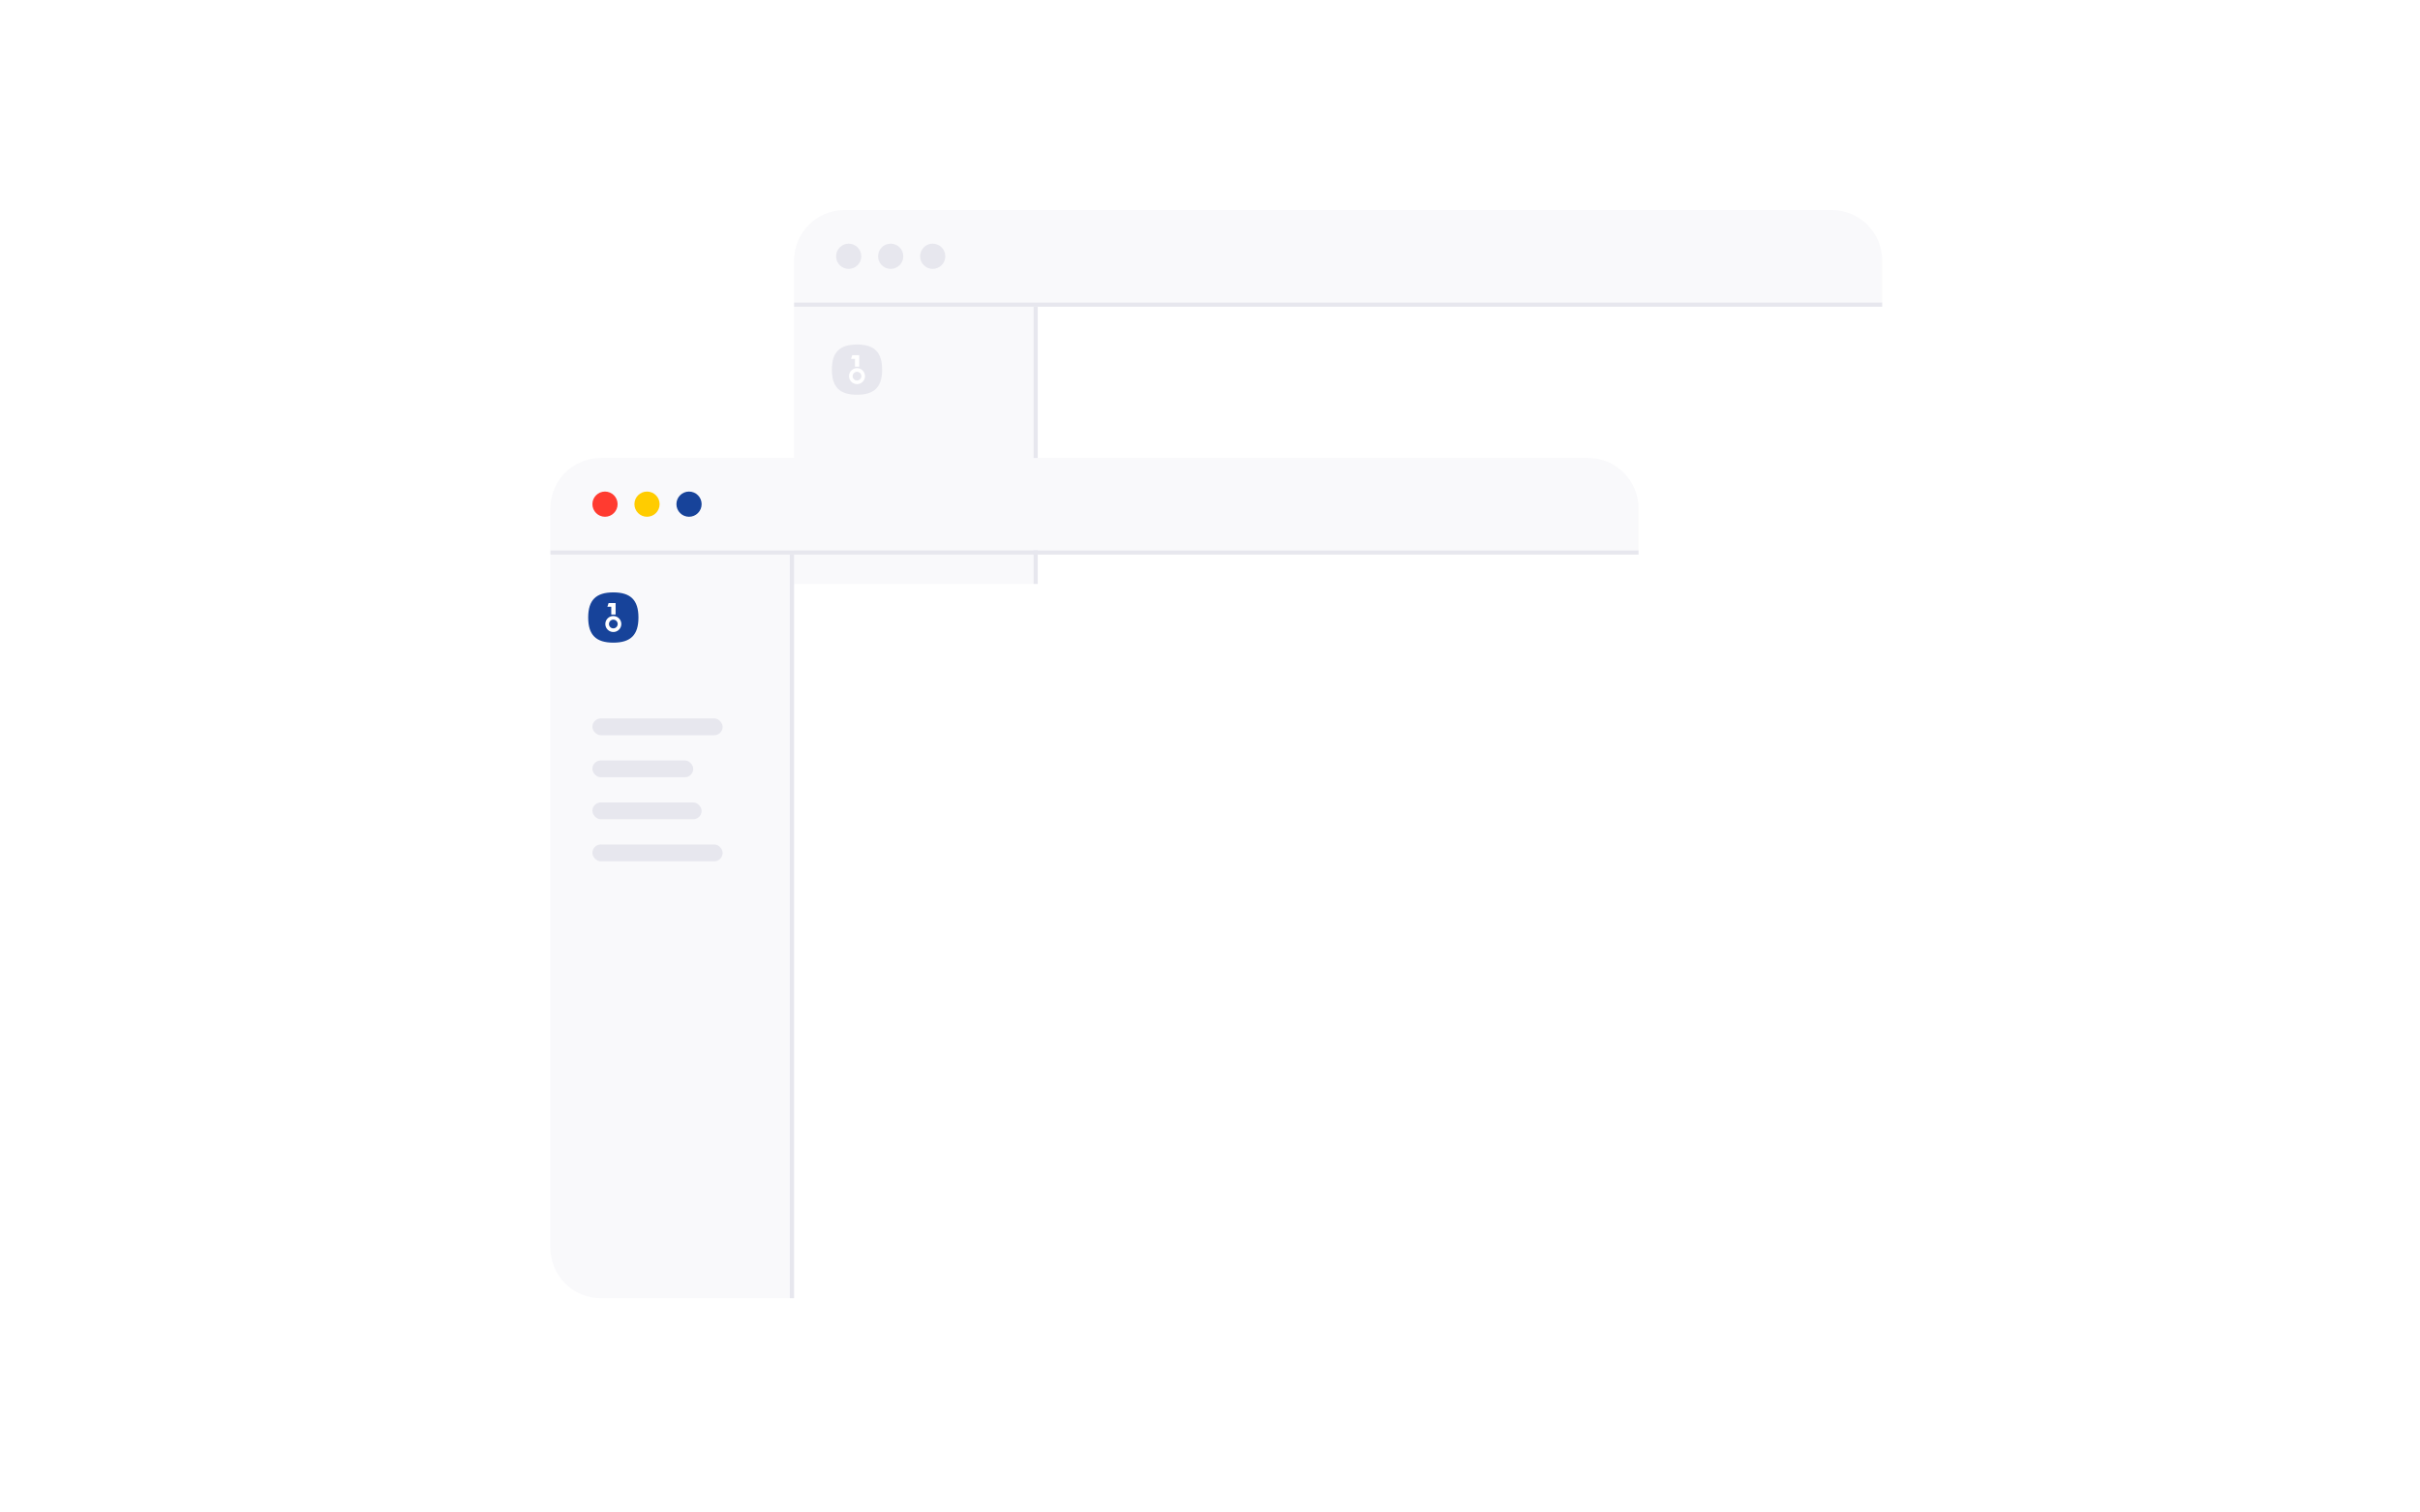 <svg width="576" height="360" fill="none" xmlns="http://www.w3.org/2000/svg">
  <g filter="url(#a)">
    <rect x="189" y="50" width="259" height="200" rx="12" fill="#fff" />
  </g>
  <path d="M189 73h57v177h-45c-6.627 0-12-5.373-12-12V73ZM189 62c0-6.627 5.373-12 12-12h235c6.627 0 12 5.373 12 12v10H189V62Z" fill="#F9F9FB" />
  <path fill="#E7E7EE" d="M189 72h259v1H189zM209.963 87.982c0 4.13-1.852 5.981-5.981 5.981-4.13 0-5.982-1.852-5.982-5.981 0-4.13 1.852-5.982 5.982-5.982 4.129 0 5.981 1.852 5.981 5.982Z" />
  <path d="M204.522 84.536h-1.664l-.292.883h.924v1.86h1.032v-2.743Z" fill="#fff" />
  <path fill-rule="evenodd" clip-rule="evenodd" d="M205.88 89.529a1.898 1.898 0 1 1-3.796 0 1.898 1.898 0 0 1 3.796 0Zm-.862 0a1.036 1.036 0 1 1-2.073 0 1.036 1.036 0 0 1 2.073 0Z" fill="#fff" />
  <circle cx="202" cy="61" r="3" fill="#E7E7EE" />
  <circle cx="212" cy="61" r="3" fill="#E7E7EE" />
  <circle cx="222" cy="61" r="3" fill="#E7E7EE" />
  <path fill="#E7E7EE" d="M246 73h1v177h-1z" />
  <g filter="url(#b)">
    <rect x="131" y="109" width="259" height="200" rx="12" fill="#fff" />
  </g>
  <path d="M131 132h57v177h-45c-6.627 0-12-5.373-12-12V132ZM131 121c0-6.627 5.373-12 12-12h235c6.627 0 12 5.373 12 12v10H131v-10Z" fill="#F9F9FB" />
  <path fill="#E7E7EE" d="M131 131h259v1H131z" />
  <path d="M151.963 146.982c0 4.129-1.852 5.981-5.981 5.981-4.13 0-5.982-1.852-5.982-5.981 0-4.13 1.852-5.982 5.982-5.982 4.129 0 5.981 1.852 5.981 5.982Z" fill="#17439a" />
  <path d="M146.522 143.536h-1.664l-.292.883h.924v1.859h1.032v-2.742Z" fill="#fff" />
  <path fill-rule="evenodd" clip-rule="evenodd" d="M147.88 148.529a1.898 1.898 0 1 1-3.797 0 1.898 1.898 0 0 1 3.797 0Zm-.862 0a1.036 1.036 0 1 1-2.072 0 1.036 1.036 0 0 1 2.072 0Z" fill="#fff" />
  <circle cx="144" cy="120" r="3" fill="#FF3B30" />
  <circle cx="154" cy="120" r="3" fill="#FC0" />
  <circle cx="164" cy="120" r="3" fill="#17439a" />
  <path fill="#E7E7EE" d="M188 132h1v177h-1z" />
  <rect x="141" y="171" width="31" height="4" rx="2" fill="#E7E7EE" />
  <rect x="141" y="181" width="24" height="4" rx="2" fill="#E7E7EE" />
  <rect x="141" y="191" width="26" height="4" rx="2" fill="#E7E7EE" />
  <rect x="141" y="201" width="31" height="4" rx="2" fill="#E7E7EE" />
  <defs>
    <filter id="a" x="184" y="49" width="269" height="210" filterUnits="userSpaceOnUse" color-interpolation-filters="sRGB">
      <feFlood flood-opacity="0" result="BackgroundImageFix" />
      <feColorMatrix in="SourceAlpha" values="0 0 0 0 0 0 0 0 0 0 0 0 0 0 0 0 0 0 127 0" result="hardAlpha" />
      <feMorphology radius="1" operator="dilate" in="SourceAlpha" result="effect1_dropShadow_7184:26228" />
      <feOffset />
      <feColorMatrix values="0 0 0 0 0 0 0 0 0 0 0 0 0 0 0 0 0 0 0.05 0" />
      <feBlend in2="BackgroundImageFix" result="effect1_dropShadow_7184:26228" />
      <feColorMatrix in="SourceAlpha" values="0 0 0 0 0 0 0 0 0 0 0 0 0 0 0 0 0 0 127 0" result="hardAlpha" />
      <feMorphology radius="1" in="SourceAlpha" result="effect2_dropShadow_7184:26228" />
      <feOffset dy="2" />
      <feGaussianBlur stdDeviation="2" />
      <feColorMatrix values="0 0 0 0 0 0 0 0 0 0 0 0 0 0 0 0 0 0 0.06 0" />
      <feBlend in2="effect1_dropShadow_7184:26228" result="effect2_dropShadow_7184:26228" />
      <feColorMatrix in="SourceAlpha" values="0 0 0 0 0 0 0 0 0 0 0 0 0 0 0 0 0 0 127 0" result="hardAlpha" />
      <feMorphology radius="1" in="SourceAlpha" result="effect3_dropShadow_7184:26228" />
      <feOffset dy="4" />
      <feGaussianBlur stdDeviation="3" />
      <feColorMatrix values="0 0 0 0 0 0 0 0 0 0 0 0 0 0 0 0 0 0 0.1 0" />
      <feBlend in2="effect2_dropShadow_7184:26228" result="effect3_dropShadow_7184:26228" />
      <feBlend in="SourceGraphic" in2="effect3_dropShadow_7184:26228" result="shape" />
    </filter>
    <filter id="b" x="111" y="108" width="299" height="241" filterUnits="userSpaceOnUse" color-interpolation-filters="sRGB">
      <feFlood flood-opacity="0" result="BackgroundImageFix" />
      <feColorMatrix in="SourceAlpha" values="0 0 0 0 0 0 0 0 0 0 0 0 0 0 0 0 0 0 127 0" result="hardAlpha" />
      <feMorphology radius="1" operator="dilate" in="SourceAlpha" result="effect1_dropShadow_7184:26228" />
      <feOffset />
      <feColorMatrix values="0 0 0 0 0 0 0 0 0 0 0 0 0 0 0 0 0 0 0.05 0" />
      <feBlend in2="BackgroundImageFix" result="effect1_dropShadow_7184:26228" />
      <feColorMatrix in="SourceAlpha" values="0 0 0 0 0 0 0 0 0 0 0 0 0 0 0 0 0 0 127 0" result="hardAlpha" />
      <feMorphology radius="5" in="SourceAlpha" result="effect2_dropShadow_7184:26228" />
      <feOffset dy="10" />
      <feGaussianBlur stdDeviation="5" />
      <feColorMatrix values="0 0 0 0 0 0 0 0 0 0 0 0 0 0 0 0 0 0 0.04 0" />
      <feBlend in2="effect1_dropShadow_7184:26228" result="effect2_dropShadow_7184:26228" />
      <feColorMatrix in="SourceAlpha" values="0 0 0 0 0 0 0 0 0 0 0 0 0 0 0 0 0 0 127 0" result="hardAlpha" />
      <feMorphology radius="5" in="SourceAlpha" result="effect3_dropShadow_7184:26228" />
      <feOffset dy="20" />
      <feGaussianBlur stdDeviation="12.5" />
      <feColorMatrix values="0 0 0 0 0 0 0 0 0 0 0 0 0 0 0 0 0 0 0.1 0" />
      <feBlend in2="effect2_dropShadow_7184:26228" result="effect3_dropShadow_7184:26228" />
      <feBlend in="SourceGraphic" in2="effect3_dropShadow_7184:26228" result="shape" />
    </filter>
  </defs>
</svg>